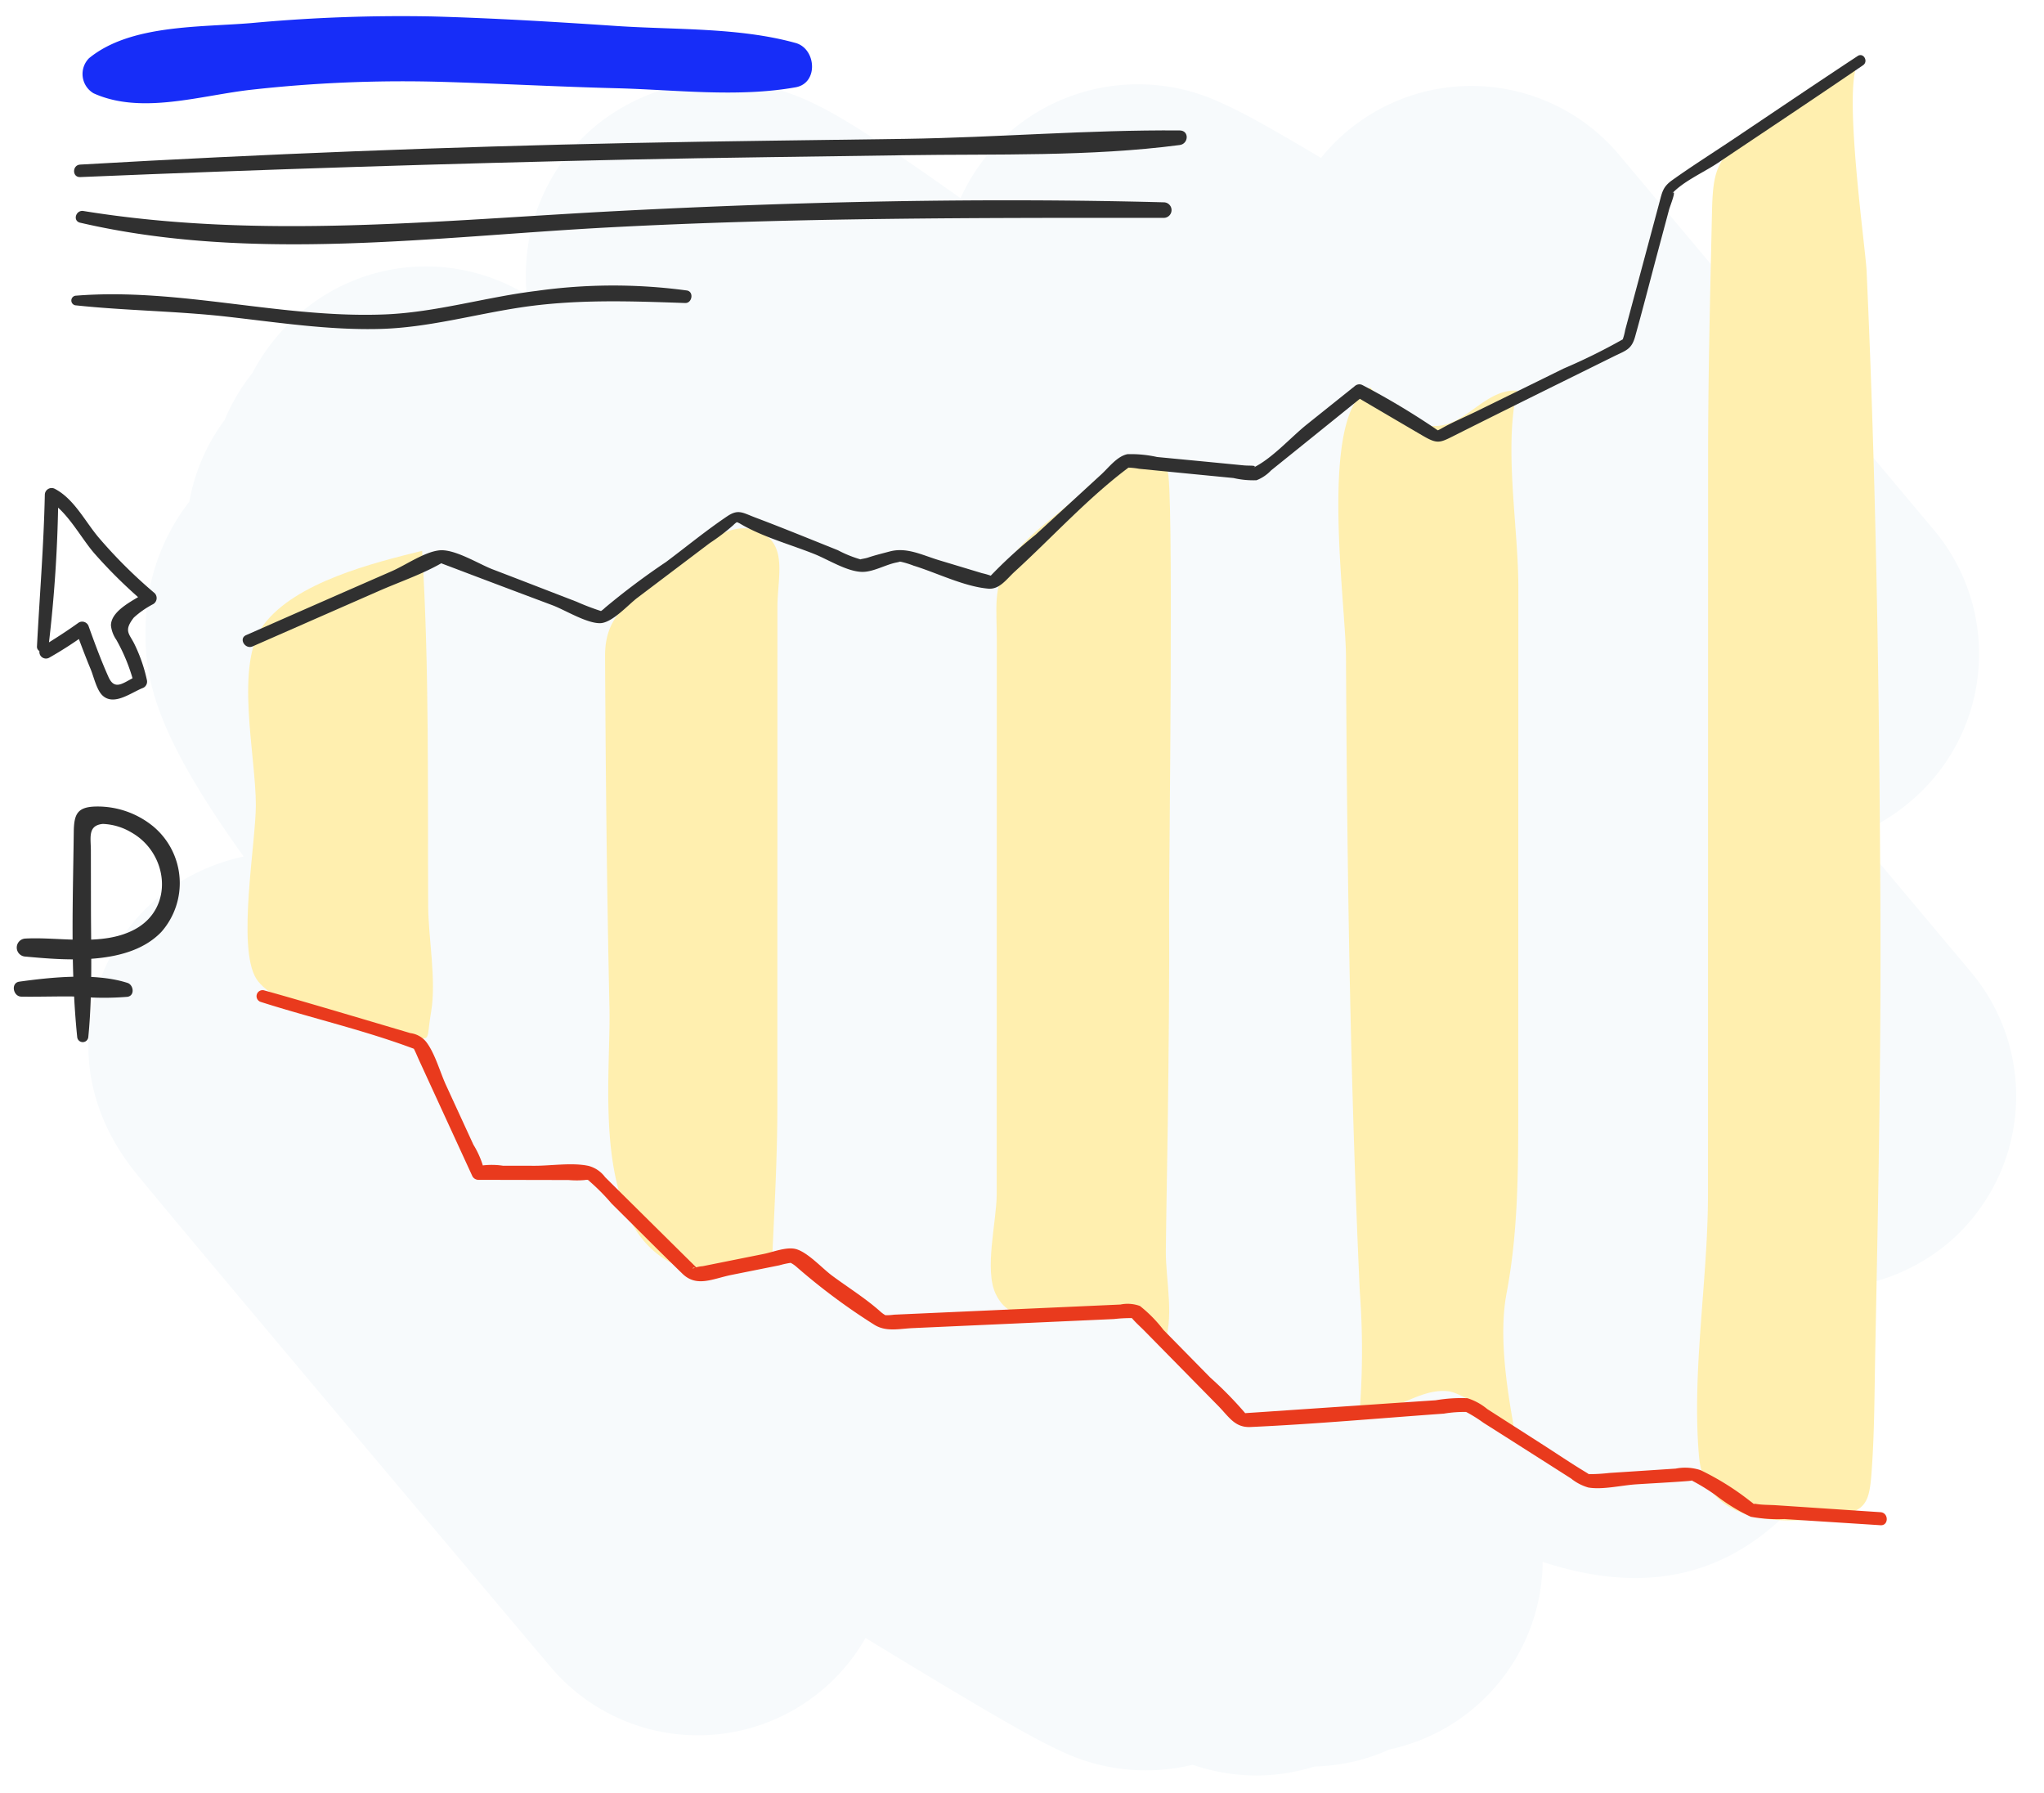 <svg xmlns="http://www.w3.org/2000/svg" viewBox="0 0 212 186"><defs><style>.cls-1{fill:#f7fafc;}.cls-2{fill:#ffefaf;}.cls-3{fill:#303030;}.cls-4{fill:#e93a1d;}.cls-5{fill:#172df8;}</style></defs><title>DN_Service-Google-img-4</title><g id="back"><path class="cls-1" d="M130.302,184.149a20.388,20.388,0,0,1-6.606-1.112,20.458,20.458,0,0,1-13.824-1.496c-.869-.4-1.846-.897-3.071-1.567-1.728-.943-4.043-2.278-7.076-4.08-2.713-1.61-6.04-3.62-9.951-6.01a20.01,20.01,0,0,1-32.672,2.999s-10.846-12.858-21.675-25.731c-5.423-6.445-10.841-12.895-14.896-17.739-2.05-2.449-3.755-4.493-4.943-5.928-.643-.775-1.145-1.387-1.484-1.806C5.764,111.4,9,99.331,16.277,93.194a20.874,20.874,0,0,1,8.999-4.352C15.719,75.516,14.848,69.918,15.132,64.209a21.605,21.605,0,0,1,4.51-12.188A20.009,20.009,0,0,1,23.293,43.57a20.547,20.547,0,0,1,2.886-4.884,21.067,21.067,0,0,1,5.141-6.37,19.999,19.999,0,0,1,23.31-1.73,20.968,20.968,0,0,1-.018-3.746,20.086,20.086,0,0,1,7.094-13.727c2.433-2.041,11.316-8.229,23.387-2.041,1.378.706,2.936,1.623,4.899,2.887,2.47,1.587,5.635,3.756,9.633,6.6A19.914,19.914,0,0,1,105.01,13.451a20.341,20.341,0,0,1,21.692-2.765c.934.412,1.96.925,3.23,1.612,1.687.913,3.865,2.168,6.857,3.948.074.044.149.089.224.133a20.02,20.02,0,0,1,30.914-.328l32.659,38.921a19.998,19.998,0,0,1-2.468,28.177,20.4,20.4,0,0,1-5.657,3.411l11.973,14.27a19.999,19.999,0,0,1-2.517,28.218,20.379,20.379,0,0,1-13.501,4.606,19.997,19.997,0,0,1-4.738,24.826c-7.292,6.119-15.533,6.179-23.675,3.515-.003.299-.012.6-.027.899a20.095,20.095,0,0,1-15.857,18.555,19.967,19.967,0,0,1-7.771,1.765A20.088,20.088,0,0,1,130.302,184.149Z"/></g><g id="Layer_2" data-name="Layer 2"><path class="cls-2" d="M43.9,107.703c-.358.001-.982-.14-2.127-.185-3.353-.131-13.29-2.985-15.187-6-2.03-3.234-.049-14.091-.049-18.019.001-5.182-2.249-14.603.805-18.699,3.291-4.415,11.381-6.423,16.441-7.672.752,12.217.564,24.556.626,36.805.017,3.359.866,7.721.307,10.998C44.323,107.241,44.544,107.702,43.9,107.703Z"/><path class="cls-2" d="M76.337,54.873a4.005,4.005,0,0,1,2.087.14c3.405,1.203,2.208,4.795,2.208,7.963q0,10.646-.004,21.292-.003,15.325-.004,30.653c0,5.212-.308,10.403-.53,15.549-2.565.446-6.495,1.972-9.076,1.103-9.984-3.359-7.634-19.332-7.805-27.022-.27-12.155-.394-24.314-.457-36.472-.027-5.176,3.622-5.99,7.447-9.328C71.736,57.413,74.012,55.298,76.337,54.873Z"/><path class="cls-2" d="M120.615,139.693c-2.775-3.128-4.54-4.33-8.56-4.124-3.429.176-6.977,2.29-8.763-1.323-1.245-2.519.084-7.592.084-10.379q.004-18.261.007-36.521.002-10.521.004-21.041c-.001-3.103-.401-5.332,1.137-7.897,1.666-2.779,5.356-5.081,7.69-7.319,4.204-4.032,3.537-2.933,8.856-2.215.711.096.169,41.529.188,45.061.039,7.555-.043,15.111-.14,22.666-.057,4.376-.154,8.752-.199,13.128C120.885,132.791,121.901,136.875,120.615,139.693Z"/><path class="cls-2" d="M191.779,156.952a14.796,14.796,0,0,1-2.31.47c-5.267.751-12.658.403-13.249-6.362-.771-8.835.927-18.265.929-27.192.004-17.186.013-68.371.013-76.778,0-8.354.22-16.708.401-25.059.106-4.918.632-5.657,4.6-8.646a123.769,123.769,0,0,1,10.792-7.099c-2.058,1.237.534,19.366.645,21.81,1,21.93,1.317,43.885,1.43,65.836.08,15.546-.235,31.096-.539,46.638-.073,3.713-.073,7.438-.309,11.143C193.966,155.087,193.856,156.293,191.779,156.952Z"/><path class="cls-2" d="M157.47,114.921c0,6.548-.01,12.86-1.215,19.235-.836,4.423.053,9.947.839,14.312-.418-.469-5.123-3.956-6.862-4.166-3.196-.387-5.798,2.611-9.2,1.972a82.766,82.766,0,0,0,.001-12.36c-1-21.93-1.317-43.885-1.43-65.836-.029-5.686-2.917-25.41,2.524-27.884,1.973,2.221,4.012,4.212,7.016,3.978,3.017-.234,5.005-3.845,8.202-3.655-1.385,5.959.135,14.139.134,20.356q-.002,11.362-.004,22.724Q157.472,99.259,157.47,114.921Z"/><path class="cls-3" d="M9.161,107.543c.439-4.472.278-9.031.272-13.52q-.004-2.897-.008-5.794c-.002-1.348-.352-2.617,1.242-2.774a6.235,6.235,0,0,1,2.984.899c3.798,2.158,4.458,7.817.329,10.038-3.346,1.8-7.729.763-11.338.953a.935.935,0,0,0,0,1.869c4.344.4,10.775.93,14.105-2.57a7.662,7.662,0,0,0-.818-10.9,9.101,9.101,0,0,0-5.985-2.093c-1.937.042-2.27.796-2.293,2.646-.086,7.013-.36,14.266.355,21.246a.578.578,0,0,0,1.154,0Z"/><path class="cls-3" d="M2.211,103.369c1.942.028,3.883-.049,5.825-.009a29.829,29.829,0,0,0,5.188.026c.78-.121.637-1.235,0-1.441-3.293-1.063-7.837-.6-11.223-.13-.904.126-.652,1.541.21,1.554Z"/><path class="cls-3" d="M5.011,67.21A143.943,143.943,0,0,0,6.047,51.31l-1.05.602c1.93,1.021,3.372,3.863,4.812,5.509a50.969,50.969,0,0,0,5.216,5.121l.146-1.131c-1.108.765-3.652,1.834-3.664,3.459a3.22,3.22,0,0,0,.559,1.488,18.765,18.765,0,0,1,1.831,4.539l.485-.855c-1.451.597-2.414,1.776-3.134.164-.762-1.704-1.412-3.462-2.043-5.218a.71.71,0,0,0-1.033-.42c-1.222.88-2.48,1.686-3.764,2.472a.683.683,0,0,0,.689,1.179,39.844,39.844,0,0,0,3.784-2.437l-1.033-.42c.491,1.361,1.003,2.713,1.557,4.05.324.782.614,2.15,1.23,2.725,1.167,1.09,2.903-.255,4.115-.755a.717.717,0,0,0,.485-.855,16.333,16.333,0,0,0-1.317-3.776c-.532-1.051-1.101-1.334-.038-2.697a9.562,9.562,0,0,1,2.015-1.4.728.728,0,0,0,.146-1.131,50.632,50.632,0,0,1-5.794-5.756c-1.419-1.672-2.549-4.01-4.548-5.06a.706.706,0,0,0-1.05.602c-.11,5.263-.54,10.489-.815,15.742-.035.66,1.083.832,1.174.159Z"/><path class="cls-4" d="M27.043,103.917c5.283,1.688,10.802,2.941,15.987,4.899.562.212-.37-.531-.136-.097.212.394.378.822.564,1.228l2.14,4.658L49,122.006a.723.723,0,0,0,.634.364l9.333.02a9.853,9.853,0,0,0,1.663.004c.62-.11.714.207.183-.156a21.657,21.657,0,0,1,2.614,2.588c2.455,2.43,4.884,4.889,7.365,7.292,1.481,1.434,3.158.497,5.091.11l4.953-.992a9.008,9.008,0,0,1,1.488-.298c-.637.012-.287-.047.273.445a64.766,64.766,0,0,0,8.087,6.019c1.225.765,2.553.411,4.001.346l10.702-.481,10.153-.457a15.069,15.069,0,0,1,2.122-.095c-.385-.039-.572-.384-.253.005.377.46.853.868,1.27,1.292l7.658,7.789c1.129,1.148,1.731,2.28,3.358,2.206,6.689-.304,13.381-.911,20.06-1.388a12.934,12.934,0,0,1,2.411-.172c.289.038-.554-.205.05.077a15.495,15.495,0,0,1,1.644,1.042q4.545,2.882,9.082,5.778a5.092,5.092,0,0,0,1.795.938c1.492.252,3.442-.23,4.945-.328,1.794-.116,3.592-.203,5.384-.344.883-.07.165-.143.609.056a20.823,20.823,0,0,1,2.307,1.44,18.738,18.738,0,0,0,3.605,2.209,15.453,15.453,0,0,0,3.477.239c3.325.216,6.651.423,9.976.64.87.057.866-1.297,0-1.353-3.604-.235-7.207-.482-10.811-.719-.684-.045-1.411-.023-2.087-.137-.476-.08.087.229-.685-.343a27.726,27.726,0,0,0-5.087-3.164,5.111,5.111,0,0,0-2.574-.157q-3.428.228-6.856.449a19.233,19.233,0,0,1-1.98.126c-.543-.022.273.255-.429-.168-1.584-.954-3.12-1.998-4.678-2.995q-2.795-1.79-5.588-3.582a6.098,6.098,0,0,0-2.067-1.132,15.601,15.601,0,0,0-3.296.215q-3.177.21-6.354.428-6.084.411-12.167.825c-.432.03-.866.054-1.298.089-.371.03.446.509.027-.053a38.708,38.708,0,0,0-3.582-3.645l-4.856-4.941a13.823,13.823,0,0,0-2.441-2.484,3.723,3.723,0,0,0-2.024-.149l-5.127.23-13.736.615-4.621.207a5.337,5.337,0,0,1-1.04.047c.344.059.053.012-.359-.358-1.535-1.378-3.382-2.518-5.037-3.749-1.012-.754-2.447-2.343-3.663-2.725-.981-.308-2.414.285-3.385.48l-6.353,1.275a3.539,3.539,0,0,0-.849.17c-.439.235-.065-.302.428.204-.338-.346-.689-.681-1.032-1.022l-4.285-4.24L62.76,122.091a3.13,3.13,0,0,0-1.727-1.17c-1.692-.359-3.854-.007-5.579-.01l-3.303-.006a7.848,7.848,0,0,0-2.275-.004c-.47.186.313.064.37.315-.033-.143-.17-.269-.19-.413a9.372,9.372,0,0,0-.956-2.079l-2.842-6.18c-.628-1.365-1.142-3.309-2.07-4.501a2.512,2.512,0,0,0-1.621-.889c-3.994-1.182-7.985-2.373-11.986-3.531q-1.601-.464-3.206-.91a.625.625,0,0,0-.332,1.204Z"/><path class="cls-3" d="M192.675,5.809c-4.29,2.825-8.543,5.707-12.81,8.568-2.129,1.427-4.307,2.801-6.395,4.287-1.012.721-1.06,1.219-1.395,2.466L169.62,30.284l-1.057,3.939a6.157,6.157,0,0,1-.286,1.066c-.195.4.497-.391.017-.082a61.459,61.459,0,0,1-6.131,3.024q-4.517,2.227-9.042,4.44c-1.174.574-2.401,1.091-3.542,1.727a4.509,4.509,0,0,1-.749.361c.553-.178.633.154-.042-.359A78.149,78.149,0,0,0,141.33,39.95a.705.705,0,0,0-.826.106q-2.48,1.984-4.959,3.967c-1.706,1.365-3.657,3.602-5.646,4.525.706-.328-.266-.218-.917-.282q-2.34-.23-4.68-.455l-4.288-.411a12.586,12.586,0,0,0-3.068-.294c-1.075.203-1.941,1.381-2.738,2.113q-3.402,3.123-6.804,6.247a48.562,48.562,0,0,0-4.83,4.436c-.266.324.786.082.361-.127a7.088,7.088,0,0,0-1.062-.321l-4.469-1.348C95.65,57.579,94.055,56.72,92.269,57.2c-.741.199-1.506.383-2.234.629-.398.135-1.032.172-.664.224a12.364,12.364,0,0,1-2.477-.99c-2.836-1.133-5.663-2.295-8.521-3.373-1.361-.513-1.793-.921-2.96-.134-2.176,1.466-4.23,3.156-6.329,4.729a74.93,74.93,0,0,0-6.322,4.74,2.65,2.65,0,0,1-.609.457c-.02.009.69.026.149-.117a25.458,25.458,0,0,1-2.513-.962c-2.899-1.116-5.793-2.242-8.694-3.352-1.44-.551-3.917-2.122-5.505-1.972-1.537.146-3.53,1.54-4.926,2.15q-7.576,3.311-15.141,6.648c-.792.348-.107,1.509.68,1.164q6.535-2.87,13.072-5.737c2.088-.919,4.37-1.693,6.363-2.808.774-.433-.138-.171.212-.039q1.44.543,2.879,1.09,4.279,1.62,8.564,3.225c1.295.484,3.536,1.883,4.947,1.862,1.247-.018,2.916-1.912,3.851-2.619q3.758-2.841,7.515-5.682A21.471,21.471,0,0,0,76.063,54.46a2.148,2.148,0,0,1,.521-.397c-.455.212-.407-.096.2.263,2.316,1.369,5.202,2.146,7.693,3.143,1.43.572,3.446,1.862,5.013,1.846,1.133-.012,2.375-.755,3.49-.974.824-.162-.011-.143.459-.076a9.329,9.329,0,0,1,1.332.41c2.397.737,5.239,2.169,7.737,2.379,1.171.099,1.888-.992,2.743-1.772,3.884-3.547,7.624-7.676,11.842-10.819.479-.357-.424.053-.205.035a7.449,7.449,0,0,1,1.251.123l4.68.46q2.554.251,5.108.498a9.163,9.163,0,0,0,2.399.23,4.134,4.134,0,0,0,1.51-1.021q1.777-1.431,3.554-2.862,3.04-2.45,6.077-4.904l-.826.106q3.466,2.04,6.939,4.071c1.525.889,1.765.73,3.295-.039,5.488-2.757,10.997-5.471,16.502-8.193,1.262-.624,1.838-.708,2.214-2.052.819-2.927,1.571-5.874,2.356-8.811l1.163-4.347c.114-.425.892-2.328.275-1.642,1.167-1.296,3.336-2.241,4.776-3.207,5.027-3.376,10.073-6.725,15.072-10.143.583-.399.041-1.351-.559-.956Z"/><path class="cls-5" d="M9.7,9.673c4.965,2.257,11.134.21,16.396-.369a141.467,141.467,0,0,1,19.58-.818c6.093.176,12.178.512,18.273.666,6.087.154,12.559.977,18.572-.099,2.399-.429,2.136-4.003,0-4.595-5.873-1.63-12.514-1.354-18.572-1.762-6.369-.429-12.748-.818-19.13-.991a168.051,168.051,0,0,0-18.723.685c-5.338.452-12.584.135-16.864,3.649A2.324,2.324,0,0,0,9.7,9.673Z"/><path class="cls-3" d="M8.307,18.367q28.544-1.197,57.1-1.821c9.503-.205,19.007-.303,28.511-.449,9.388-.143,19.119.166,28.439-1.056.933-.122,1.005-1.504,0-1.512-9.454-.074-18.975.731-28.439.872-9.504.142-19.008.235-28.511.432q-28.56.593-57.1,2.238c-.827.047-.837,1.33,0,1.295Z"/><path class="cls-3" d="M8.314,23.098c17.853,4.142,36.675,1.455,54.737.493,19.23-1.024,38.434-1.003,57.682-.995a.806.806,0,0,0,0-1.611c-18.872-.499-37.839-.075-56.688.902-18.545.962-36.924,2.985-55.396-.003-.782-.127-1.14,1.028-.335,1.215Z"/><path class="cls-3" d="M7.902,31.674c5.19.55,10.425.583,15.621,1.169,5.306.598,10.626,1.425,15.982,1.271,4.907-.141,9.599-1.481,14.426-2.217,5.742-.875,11.362-.67,17.135-.468.729.025.924-1.182.176-1.301a56.971,56.971,0,0,0-15.595.044c-5.252.639-10.37,2.214-15.672,2.436-10.72.449-21.333-2.792-32.072-1.943a.504.504,0,0,0,0,1.008Z"/></g></svg>